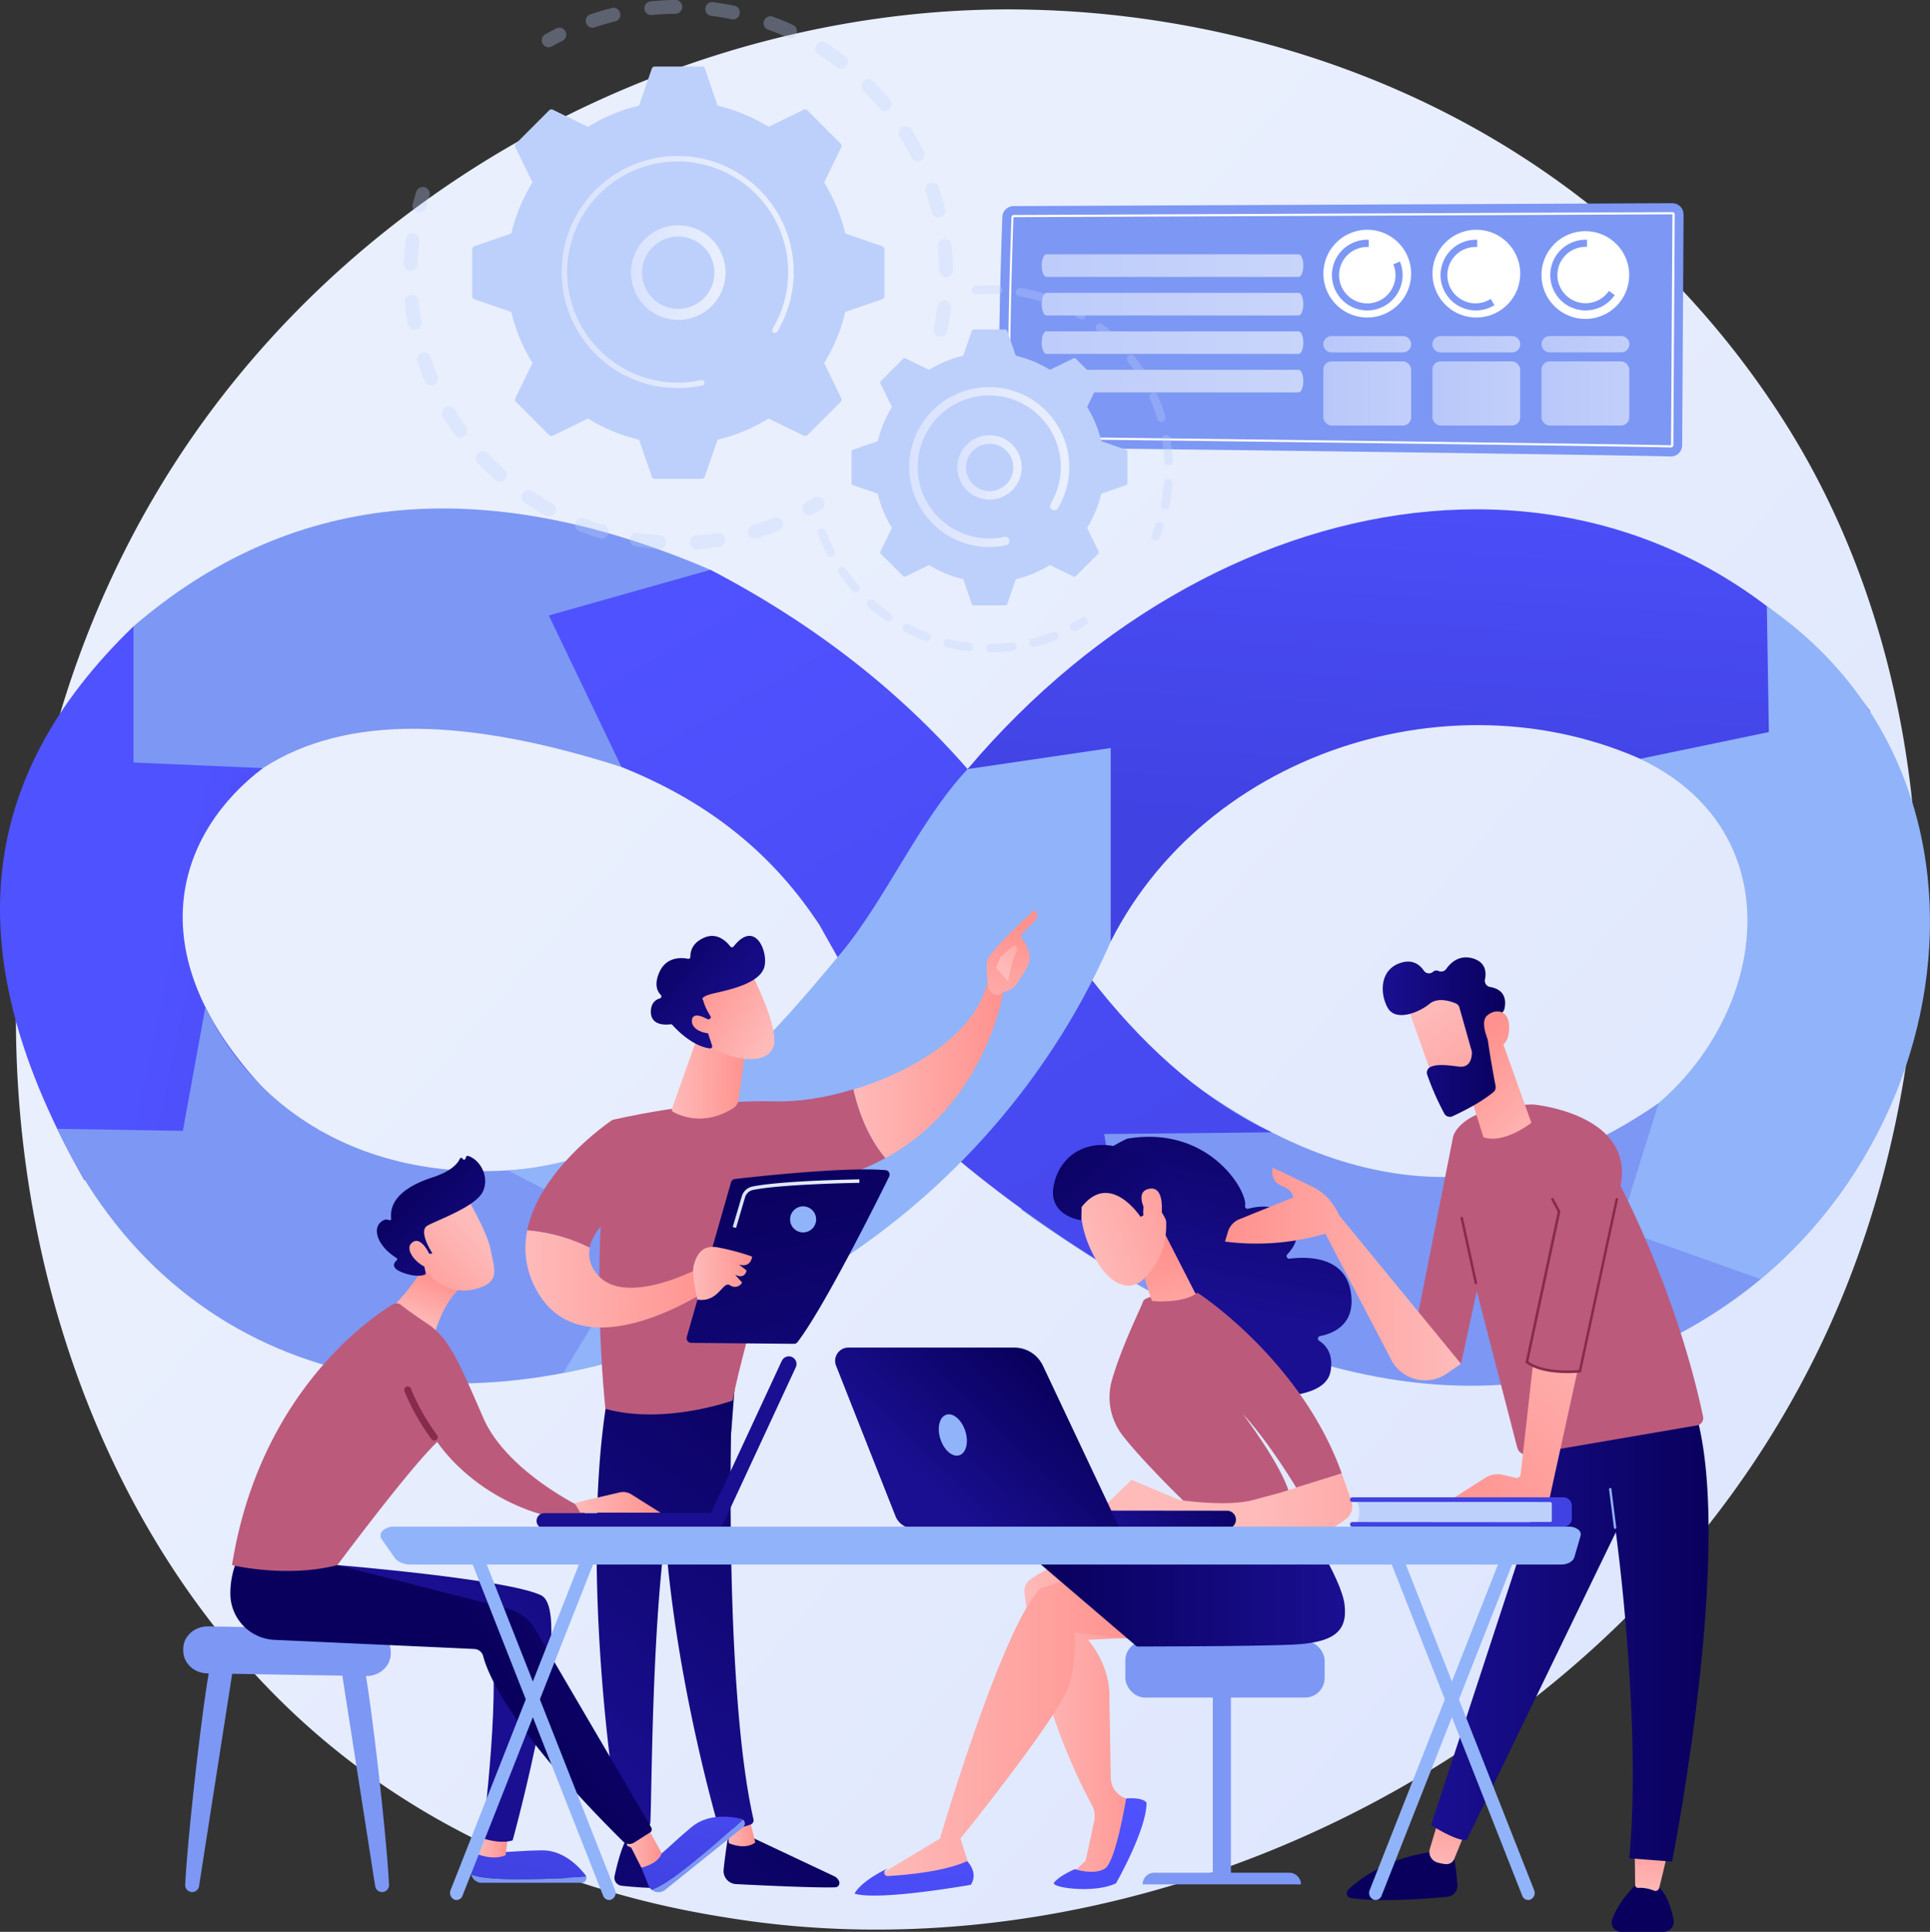 <svg xmlns="http://www.w3.org/2000/svg" xmlns:xlink="http://www.w3.org/1999/xlink" viewBox="0 0 828.58 829.17"><rect x="0" y="0" width="828.58" height="829.17" fill="#333333" stroke="none"/><defs><style>.cls-1{fill:url(#linear-gradient);}.cls-2{fill:url(#linear-gradient-2);}.cls-3{fill:#7d97f4;}.cls-4{fill:url(#linear-gradient-3);}.cls-5{fill:#91b3fa;}.cls-6{fill:url(#linear-gradient-4);}.cls-7{fill:#fff;}.cls-10,.cls-11,.cls-8,.cls-9{opacity:0.7;}.cls-8{fill:url(#linear-gradient-5);}.cls-9{fill:url(#linear-gradient-6);}.cls-10{fill:url(#linear-gradient-7);}.cls-11{fill:url(#linear-gradient-8);}.cls-12{opacity:0.64;}.cls-13{fill:url(#linear-gradient-9);}.cls-14{fill:url(#linear-gradient-10);}.cls-15{fill:url(#linear-gradient-11);}.cls-16{fill:url(#linear-gradient-12);}.cls-17{fill:url(#linear-gradient-13);}.cls-18{fill:url(#linear-gradient-14);}.cls-19{fill:url(#linear-gradient-15);}.cls-20{fill:url(#linear-gradient-16);}.cls-21{fill:url(#linear-gradient-17);}.cls-22{fill:url(#linear-gradient-18);}.cls-23{fill:url(#linear-gradient-19);}.cls-24{fill:url(#linear-gradient-20);}.cls-25{fill:#bc5a7c;}.cls-26{fill:url(#linear-gradient-21);}.cls-27{fill:url(#linear-gradient-22);}.cls-28{fill:url(#linear-gradient-23);}.cls-29{fill:url(#linear-gradient-24);}.cls-30{fill:url(#linear-gradient-25);}.cls-31{fill:url(#linear-gradient-26);}.cls-32{fill:url(#linear-gradient-27);}.cls-33{fill:url(#linear-gradient-28);}.cls-34{fill:url(#linear-gradient-29);}.cls-35{fill:url(#linear-gradient-30);}.cls-36{fill:url(#linear-gradient-31);}.cls-37{fill:url(#linear-gradient-32);}.cls-38{fill:url(#linear-gradient-33);}.cls-39{fill:url(#linear-gradient-34);}.cls-40{fill:url(#linear-gradient-35);}.cls-41{fill:url(#linear-gradient-36);}.cls-42{fill:url(#linear-gradient-37);}.cls-43{fill:url(#linear-gradient-38);}.cls-44{fill:#872b4d;}.cls-45{fill:url(#linear-gradient-39);}.cls-46{fill:url(#linear-gradient-40);}.cls-47{fill:url(#linear-gradient-41);}.cls-48{fill:url(#linear-gradient-42);}.cls-49{fill:url(#linear-gradient-43);}.cls-50{fill:url(#linear-gradient-44);}.cls-51{fill:url(#linear-gradient-45);}.cls-52{fill:url(#linear-gradient-46);}.cls-53{fill:url(#linear-gradient-47);}.cls-54{fill:url(#linear-gradient-48);}.cls-55{fill:url(#linear-gradient-49);}.cls-56{fill:url(#linear-gradient-50);}.cls-57{fill:url(#linear-gradient-51);}.cls-58{fill:url(#linear-gradient-52);}.cls-59{fill:url(#linear-gradient-53);}.cls-60{fill:url(#linear-gradient-54);}.cls-61{fill:url(#linear-gradient-55);}.cls-62{fill:url(#linear-gradient-56);}.cls-63{fill:url(#linear-gradient-57);}.cls-64{fill:url(#linear-gradient-58);}.cls-65{fill:url(#linear-gradient-59);}.cls-66{fill:url(#linear-gradient-60);}.cls-67{fill:url(#linear-gradient-61);}.cls-68{fill:url(#linear-gradient-62);}.cls-69{fill:url(#linear-gradient-63);}.cls-70{fill:url(#linear-gradient-64);}.cls-71{fill:url(#linear-gradient-65);}.cls-72{fill:url(#linear-gradient-66);}.cls-73{fill:url(#linear-gradient-67);}.cls-74{fill:url(#linear-gradient-68);}.cls-75{fill:#bdd0fb;}.cls-76{fill:url(#linear-gradient-69);}.cls-77{opacity:0.3;}.cls-78{fill:url(#linear-gradient-70);}.cls-79{fill:url(#linear-gradient-71);}.cls-80{fill:url(#linear-gradient-72);}.cls-81{fill:url(#linear-gradient-73);}</style><linearGradient id="linear-gradient" x1="893.28" y1="839.38" x2="280.34" y2="303.05" gradientUnits="userSpaceOnUse"><stop offset="0" stop-color="#dae3fe"/><stop offset="1" stop-color="#e9effd"/></linearGradient><linearGradient id="linear-gradient-2" x1="72.03" y1="393.06" x2="224.6" y2="425.37" gradientUnits="userSpaceOnUse"><stop offset="0" stop-color="#4f52ff"/><stop offset="1" stop-color="#4042e2"/></linearGradient><linearGradient id="linear-gradient-3" x1="617.68" y1="167.34" x2="606.96" y2="357.62" xlink:href="#linear-gradient-2"/><linearGradient id="linear-gradient-4" x1="313.43" y1="244.49" x2="584.47" y2="720.14" xlink:href="#linear-gradient-2"/><linearGradient id="linear-gradient-5" x1="447.23" y1="114.02" x2="559.53" y2="114.02" xlink:href="#linear-gradient"/><linearGradient id="linear-gradient-6" x1="447.23" y1="130.54" x2="559.53" y2="130.54" xlink:href="#linear-gradient"/><linearGradient id="linear-gradient-7" x1="447.23" y1="147.06" x2="559.53" y2="147.06" xlink:href="#linear-gradient"/><linearGradient id="linear-gradient-8" x1="447.23" y1="163.58" x2="559.53" y2="163.58" xlink:href="#linear-gradient"/><linearGradient id="linear-gradient-9" x1="568.13" y1="147.75" x2="605.81" y2="147.75" xlink:href="#linear-gradient"/><linearGradient id="linear-gradient-10" x1="614.96" y1="147.75" x2="652.64" y2="147.75" xlink:href="#linear-gradient"/><linearGradient id="linear-gradient-11" x1="661.78" y1="147.75" x2="699.46" y2="147.75" xlink:href="#linear-gradient"/><linearGradient id="linear-gradient-12" x1="568.13" y1="168.88" x2="605.81" y2="168.88" xlink:href="#linear-gradient"/><linearGradient id="linear-gradient-13" x1="614.96" y1="168.88" x2="652.64" y2="168.88" xlink:href="#linear-gradient"/><linearGradient id="linear-gradient-14" x1="661.78" y1="168.88" x2="699.46" y2="168.88" xlink:href="#linear-gradient"/><linearGradient id="linear-gradient-15" x1="5351.41" y1="784.39" x2="5210.24" y2="937.95" gradientTransform="translate(-4986.26 -60.18) rotate(0.54)" gradientUnits="userSpaceOnUse"><stop offset="0" stop-color="#09005d"/><stop offset="1" stop-color="#1a0f91"/></linearGradient><linearGradient id="linear-gradient-16" x1="5305.59" y1="795.79" x2="5318.13" y2="795.79" gradientTransform="translate(-4986.26 -60.18) rotate(0.54)" gradientUnits="userSpaceOnUse"><stop offset="0" stop-color="#febbba"/><stop offset="1" stop-color="#ff928e"/></linearGradient><linearGradient id="linear-gradient-17" x1="5362.53" y1="610.73" x2="5242.4" y2="773.55" xlink:href="#linear-gradient-15"/><linearGradient id="linear-gradient-18" x1="5319.74" y1="755.27" x2="5178.56" y2="908.83" xlink:href="#linear-gradient-15"/><linearGradient id="linear-gradient-19" x1="5260.39" y1="795.15" x2="5271.22" y2="795.15" xlink:href="#linear-gradient-16"/><linearGradient id="linear-gradient-20" x1="5341.12" y1="594.93" x2="5220.99" y2="757.75" xlink:href="#linear-gradient-15"/><linearGradient id="linear-gradient-21" x1="5357.2" y1="468.64" x2="5421.27" y2="468.64" xlink:href="#linear-gradient-16"/><linearGradient id="linear-gradient-22" x1="427.92" y1="446.77" x2="435.25" y2="398.11" gradientTransform="matrix(1, 0, 0, 1, 0, 0)" xlink:href="#linear-gradient-16"/><linearGradient id="linear-gradient-23" x1="5420.96" y1="425.33" x2="5438.9" y2="397.75" xlink:href="#linear-gradient-16"/><linearGradient id="linear-gradient-24" x1="5217.01" y1="559.38" x2="5298.09" y2="559.38" xlink:href="#linear-gradient-16"/><linearGradient id="linear-gradient-25" x1="5279.27" y1="472.71" x2="5311.32" y2="472.71" xlink:href="#linear-gradient-16"/><linearGradient id="linear-gradient-26" x1="-1642.86" y1="967.83" x2="-1654.84" y2="928.32" gradientTransform="matrix(0.75, -0.66, 0.66, 0.75, 926.71, -1367.74)" xlink:href="#linear-gradient-16"/><linearGradient id="linear-gradient-27" x1="-1653.67" y1="898.99" x2="-1643.65" y2="956.14" gradientTransform="matrix(0.75, -0.66, 0.66, 0.75, 926.71, -1367.74)" xlink:href="#linear-gradient-15"/><linearGradient id="linear-gradient-28" x1="-1655.1" y1="967.64" x2="-1665.88" y2="932.1" gradientTransform="matrix(0.75, -0.66, 0.66, 0.75, 926.71, -1367.74)" xlink:href="#linear-gradient-16"/><linearGradient id="linear-gradient-29" x1="5033.92" y1="497.25" x2="5078.65" y2="683.66" gradientTransform="translate(-4705.66)" xlink:href="#linear-gradient-15"/><linearGradient id="linear-gradient-30" x1="5003.26" y1="546.57" x2="5028.61" y2="546.57" gradientTransform="translate(-4705.66)" xlink:href="#linear-gradient-16"/><linearGradient id="linear-gradient-31" x1="314.59" y1="516.63" x2="368.98" y2="516.63" xlink:href="#linear-gradient"/><linearGradient id="linear-gradient-32" x1="240.41" y1="711.35" x2="226.91" y2="804.63" xlink:href="#linear-gradient-2"/><linearGradient id="linear-gradient-33" x1="204.81" y1="791.47" x2="218.18" y2="791.47" gradientTransform="matrix(1, 0, 0, 1, 0, 0)" xlink:href="#linear-gradient-16"/><linearGradient id="linear-gradient-34" x1="307.29" y1="721.02" x2="293.79" y2="814.3" xlink:href="#linear-gradient-2"/><linearGradient id="linear-gradient-35" x1="357.17" y1="601.54" x2="207.18" y2="712.54" gradientTransform="matrix(1, 0, 0, 1, 0, 0)" xlink:href="#linear-gradient-15"/><linearGradient id="linear-gradient-36" x1="268.14" y1="792.6" x2="284.1" y2="792.6" gradientTransform="matrix(1, 0, 0, 1, 0, 0)" xlink:href="#linear-gradient-16"/><linearGradient id="linear-gradient-37" x1="208.46" y1="716.19" x2="398.46" y2="585.19" gradientTransform="matrix(1, 0, 0, 1, 0, 0)" xlink:href="#linear-gradient-15"/><linearGradient id="linear-gradient-38" x1="179.48" y1="567.67" x2="187.35" y2="547.83" gradientTransform="matrix(1, 0, 0, 1, 0, 0)" xlink:href="#linear-gradient-16"/><linearGradient id="linear-gradient-39" x1="246.71" y1="644.85" x2="283.58" y2="644.85" gradientTransform="matrix(1, 0, 0, 1, 0, 0)" xlink:href="#linear-gradient-16"/><linearGradient id="linear-gradient-40" x1="2132.99" y1="931.77" x2="2093.48" y2="962" gradientTransform="translate(-2032.83 -117.87) rotate(-7.5)" xlink:href="#linear-gradient-16"/><linearGradient id="linear-gradient-41" x1="2105.23" y1="907.9" x2="2141.01" y2="953.97" gradientTransform="translate(-2032.83 -117.87) rotate(-7.5)" xlink:href="#linear-gradient-15"/><linearGradient id="linear-gradient-42" x1="2128.09" y1="925.36" x2="2088.58" y2="955.59" gradientTransform="translate(-2032.83 -117.87) rotate(-7.5)" xlink:href="#linear-gradient-16"/><linearGradient id="linear-gradient-43" x1="1744" y1="-5467.16" x2="1645.39" y2="-5371.83" gradientTransform="matrix(-1.39, -0.07, -0.07, 1.39, -5608.11, -95.14)" xlink:href="#linear-gradient-15"/><linearGradient id="linear-gradient-44" x1="-1773.56" y1="-4400.52" x2="-1872.16" y2="-4305.19" gradientTransform="matrix(0.65, -1.23, -1.23, -0.65, 7063.85, -8031.48)" xlink:href="#linear-gradient-15"/><linearGradient id="linear-gradient-45" x1="439.77" y1="736.07" x2="495.02" y2="736.07" gradientTransform="matrix(1, 0, 0, 1, 0, 0)" xlink:href="#linear-gradient-16"/><linearGradient id="linear-gradient-46" x1="473.57" y1="772.07" x2="465.45" y2="896.65" xlink:href="#linear-gradient-2"/><linearGradient id="linear-gradient-47" x1="374.91" y1="739.84" x2="491.48" y2="739.84" gradientTransform="matrix(1, 0, 0, 1, 0, 0)" xlink:href="#linear-gradient-16"/><linearGradient id="linear-gradient-48" x1="446.84" y1="679.03" x2="577.44" y2="679.03" gradientTransform="matrix(1, 0, 0, 1, 0, 0)" xlink:href="#linear-gradient-15"/><linearGradient id="linear-gradient-49" x1="395.16" y1="766.95" x2="387.04" y2="891.54" xlink:href="#linear-gradient-2"/><linearGradient id="linear-gradient-50" x1="538.83" y1="460.9" x2="519.6" y2="561.93" gradientTransform="matrix(1, 0, 0, 1, 0, 0)" xlink:href="#linear-gradient-15"/><linearGradient id="linear-gradient-51" x1="507.01" y1="587.3" x2="499.14" y2="536.8" gradientTransform="matrix(1, 0, 0, 1, 0, 0)" xlink:href="#linear-gradient-16"/><linearGradient id="linear-gradient-52" x1="-1230.73" y1="3502.35" x2="-1179.23" y2="3537.33" gradientTransform="translate(-1582.84 -2562.99) rotate(-52.83)" xlink:href="#linear-gradient-16"/><linearGradient id="linear-gradient-53" x1="-1196.37" y1="3460.5" x2="-1215.61" y2="3561.53" gradientTransform="translate(-1582.84 -2562.99) rotate(-52.83)" xlink:href="#linear-gradient-15"/><linearGradient id="linear-gradient-54" x1="-1227.65" y1="3497.8" x2="-1176.14" y2="3532.79" gradientTransform="translate(-1582.84 -2562.99) rotate(-52.83)" xlink:href="#linear-gradient-16"/><linearGradient id="linear-gradient-55" x1="539.32" y1="644.63" x2="648.83" y2="644.63" gradientTransform="matrix(1, 0, 0, 1, 0, 0)" xlink:href="#linear-gradient-16"/><linearGradient id="linear-gradient-56" x1="483.73" y1="731.87" x2="414.79" y2="750.76" gradientTransform="translate(22.1 -73.74) rotate(-2.83)" xlink:href="#linear-gradient-15"/><linearGradient id="linear-gradient-57" x1="448.1" y1="588.82" x2="399.19" y2="640.52" gradientTransform="matrix(1, 0, 0, 1, 0, 0)" xlink:href="#linear-gradient-15"/><linearGradient id="linear-gradient-58" x1="-8014.96" y1="888.5" x2="-8014.24" y2="965.06" gradientTransform="matrix(-1, 0, 0, 1, -7413.76, 0)" xlink:href="#linear-gradient-15"/><linearGradient id="linear-gradient-59" x1="-8033.42" y1="803.01" x2="-8037.39" y2="771.95" gradientTransform="matrix(-1, 0, 0, 1, -7413.76, 0)" xlink:href="#linear-gradient-16"/><linearGradient id="linear-gradient-60" x1="-8118.4" y1="889.48" x2="-8117.68" y2="966.04" gradientTransform="matrix(-1, 0, 0, 1, -7413.76, 0)" xlink:href="#linear-gradient-15"/><linearGradient id="linear-gradient-61" x1="-8120.24" y1="813.65" x2="-8124.11" y2="783.39" gradientTransform="matrix(-1, 0, 0, 1, -7413.76, 0)" xlink:href="#linear-gradient-16"/><linearGradient id="linear-gradient-62" x1="-8147.29" y1="698.65" x2="-8028.14" y2="698.65" gradientTransform="matrix(-1, 0, 0, 1, -7413.76, 0)" xlink:href="#linear-gradient-15"/><linearGradient id="linear-gradient-63" x1="713.13" y1="559.89" x2="624.64" y2="654.38" gradientTransform="matrix(1, 0, 0, 1, 0, 0)" xlink:href="#linear-gradient-16"/><linearGradient id="linear-gradient-64" x1="-8040.99" y1="546.87" x2="-7939.67" y2="546.87" gradientTransform="matrix(-1, 0, 0, 1, -7413.76, 0)" xlink:href="#linear-gradient-16"/><linearGradient id="linear-gradient-65" x1="-8077.46" y1="490.04" x2="-8042.2" y2="453.87" gradientTransform="matrix(-1, 0, 0, 1, -7413.76, 0)" xlink:href="#linear-gradient-16"/><linearGradient id="linear-gradient-66" x1="-8026.33" y1="431.07" x2="-8070.29" y2="489.23" gradientTransform="matrix(-1, 0, 0, 1, -7413.76, 0)" xlink:href="#linear-gradient-16"/><linearGradient id="linear-gradient-67" x1="-8059.9" y1="445.1" x2="-8007.39" y2="445.1" gradientTransform="matrix(-1, 0, 0, 1, -7413.76, 0)" xlink:href="#linear-gradient-15"/><linearGradient id="linear-gradient-68" x1="-8090.71" y1="477.13" x2="-8055.45" y2="440.95" gradientTransform="matrix(-1, 0, 0, 1, -7413.76, 0)" xlink:href="#linear-gradient-16"/><linearGradient id="linear-gradient-69" x1="-6039.5" y1="-4218.33" x2="-6113.02" y2="-4039.5" gradientTransform="matrix(-1, 0, 0, 1, -7413.76, 0)" xlink:href="#linear-gradient-2"/><linearGradient id="linear-gradient-70" x1="270.95" y1="117.04" x2="311.47" y2="117.04" xlink:href="#linear-gradient"/><linearGradient id="linear-gradient-71" x1="241.12" y1="116.72" x2="340.74" y2="116.72" xlink:href="#linear-gradient"/><linearGradient id="linear-gradient-72" x1="411.01" y1="200.64" x2="438.62" y2="200.64" xlink:href="#linear-gradient"/><linearGradient id="linear-gradient-73" x1="390.27" y1="200.42" x2="458.99" y2="200.42" xlink:href="#linear-gradient"/></defs><g id="Layer_2" data-name="Layer 2"><g id="Metaphor_illustration" data-name="Metaphor illustration"><path class="cls-1" d="M789.11,560.84c-79.22,186.52-290.23,291-473.22,262.83C286.11,819.08,204.47,805.42,132.2,741-6.94,616.88-36.69,371.19,75.55,198,157.23,72,303.67.59,442.81,4.16c30,.77,144.83,5.51,245.77,88.75a378.43,378.43,0,0,1,77,87.36C834.79,288.5,840.74,439.28,789.11,560.84Z"/><path class="cls-2" d="M57.3,268.84l55.59,60.85c-34.78,26.24-56.6,77.72,1.63,138.94L36.24,506.57C-18.63,410.5-10.87,334.59,57.3,268.84Z"/><path class="cls-3" d="M24.56,484.5l53.93.87,9.69-53.11c29.62,60.84,99.62,86.26,179.71,60.31l40.45,75.18C192.74,620.45,75.72,593.41,24.56,484.5Z"/><path class="cls-4" d="M476.84,404.13c43.71-86.41,159.1-118.29,242.07-71L803,305.33c-98.23-131-276.72-106.18-387.6,24.77Z"/><path class="cls-5" d="M670.85,495.6,706.54,579c130.2-54.24,169.6-237.87,52-318.78l.86,54L704.12,325.7C785.6,364.35,749.29,473.9,670.85,495.6Z"/><path class="cls-3" d="M438.45,519.18C561.8,607.9,669.73,619.46,755.79,549l-60.57-21.53,16.86-54c-75.53,52.42-145.72,35.37-213.1-18.31Z"/><path class="cls-3" d="M57.3,268.84v58.44l55.59,2.41c36.05-23.38,88.24-21.5,153.94-.47L305,244.57C205.18,201.82,123.32,212,57.3,268.84Z"/><path class="cls-6" d="M266.83,329.22l-31.22-65.05,69.4-19.6c45.09,23.52,81.4,52.32,110.4,85.53,31.92,70.29,75.73,130.29,130.51,155.9l-71.9.75,11.07,62.72c-28.17-16.87-55.36-35.8-79.28-56.45l-54-96C333,368.43,306.73,345.15,266.83,329.22Z"/><path class="cls-5" d="M415.41,330.1c-21.12,22.58-35,55.87-54.8,79.53-31.65,37.73-71.13,86.48-142.36,92.82l58.16,30.09-34.63,56.77C358,566.23,439.24,490.45,476.84,404.13V321.06Z"/><path class="cls-3" d="M435.13,88.46l282.76-1.24a4.84,4.84,0,0,1,4.89,4.88l-.6,99a4.85,4.85,0,0,1-5,4.82c-24.93-.75-280.49-4-285.37-3.82s-2.21-78-1.49-98.93A4.84,4.84,0,0,1,435.13,88.46Z"/><path class="cls-7" d="M717.34,192.06h0c-15.94-.48-168.65-2.38-242-3.3l-40.75-.51h-.38l-.07-.37c-1.73-9.79-1.7-42.5.09-94.6a1,1,0,0,1,1-1l282.76-1.24a1,1,0,0,1,1,1l-.6,99A1,1,0,0,1,717.34,192.06Zm-282.43-4.72,40.37.51c73.39.91,226.11,2.82,242.05,3.29h0a.09.09,0,0,0,.07-.09l.6-99-.1-.56V92L435.17,93.21a.09.09,0,0,0-.09.09C433.31,144.69,433.25,177.17,434.91,187.34Z"/><path class="cls-8" d="M447.23,114h0c0,2.68.89,4.85,2,4.85H557.54c1.1,0,2-2.17,2-4.85h0c0-2.68-.89-4.85-2-4.85H449.22C448.12,109.17,447.23,111.34,447.23,114Z"/><path class="cls-9" d="M447.23,130.54h0c0,2.68.89,4.85,2,4.85H557.54c1.1,0,2-2.17,2-4.85h0c0-2.68-.89-4.84-2-4.84H449.22C448.12,125.7,447.23,127.86,447.23,130.54Z"/><path class="cls-10" d="M447.23,147.06h0c0,2.68.89,4.85,2,4.85H557.54c1.1,0,2-2.17,2-4.85h0c0-2.67-.89-4.84-2-4.84H449.22C448.12,142.22,447.23,144.39,447.23,147.06Z"/><path class="cls-11" d="M447.23,163.58h0c0,2.68.89,4.85,2,4.85H557.54c1.1,0,2-2.17,2-4.85h0c0-2.67-.89-4.84-2-4.84H449.22C448.12,158.74,447.23,160.91,447.23,163.58Z"/><circle class="cls-7" cx="586.97" cy="117.43" r="18.84" transform="translate(377.03 678.02) rotate(-80.78)"/><circle class="cls-7" cx="633.8" cy="117.43" r="18.84" transform="translate(416.36 724.24) rotate(-80.78)"/><circle class="cls-7" cx="680.62" cy="118.05" r="18.84" transform="translate(115.87 515.85) rotate(-45)"/><path class="cls-3" d="M598.17,113.45A12.11,12.11,0,1,1,587,106h.61V102.9l-.61,0a15.17,15.17,0,1,0,14,9.35Z"/><path class="cls-3" d="M640,128.29A12.1,12.1,0,1,1,633.59,106h.61V102.9l-.61,0a15.17,15.17,0,1,0,8,28.08Z"/><path class="cls-3" d="M690.72,124.86a12.1,12.1,0,1,1-10-18.91h.61V102.9l-.61,0a15.17,15.17,0,1,0,12.5,23.77Z"/><g class="cls-12"><path class="cls-13" d="M602.32,144.26h-30.7a3.49,3.49,0,0,0,0,7h30.7a3.49,3.49,0,0,0,0-7Z"/><path class="cls-14" d="M649.15,144.26h-30.7a3.49,3.49,0,0,0,0,7h30.7a3.49,3.49,0,0,0,0-7Z"/><path class="cls-15" d="M665.27,151.24H696a3.49,3.49,0,0,0,0-7h-30.7a3.49,3.49,0,0,0,0,7Z"/><rect class="cls-16" x="568.13" y="155.11" width="37.68" height="27.53" rx="3.49"/><rect class="cls-17" x="614.96" y="155.11" width="37.68" height="27.53" rx="3.49"/><rect class="cls-18" x="661.78" y="155.11" width="37.68" height="27.53" rx="3.49"/></g><path class="cls-19" d="M313,786.07s-1.54,8.26-2.34,16.45a5.64,5.64,0,0,0,5.34,6.16c10.91.56,34.24,1.67,42.62,1.38a1.85,1.85,0,0,0,1.64-2.51h0a4.13,4.13,0,0,0-2.08-2.23l-38.38-18.09Z"/><path class="cls-20" d="M311.82,781.19l1.08,9.91s6.72,3.21,11.37-.28l-2.7-11.06Z"/><path class="cls-21" d="M314.48,595.07c-.54,2.58-4,129,9,185.78a1.93,1.93,0,0,1-1.15,2.23,33.84,33.84,0,0,1-11,2.13,3.33,3.33,0,0,1-3.27-2.41c-3.73-13.18-21.62-79.22-23.43-142.16-2-70.33,0-2.4,0-2.4l2-43.44Z"/><path class="cls-22" d="M268.58,790s-2.37,4.16-4.73,15.24a3.45,3.45,0,0,0,3,4.15c3.6.39,9.15.9,13.59.91a3.42,3.42,0,0,0,3.43-3.8c-.45-4.05-1.92-10.72-6.6-16Z"/><path class="cls-23" d="M266.66,777.21l2.6,15s2.69,2,8.08.63l-1.16-16.12Z"/><path class="cls-24" d="M261,598.44c-11.69,66.6.82,164.9,5.17,184.15a3,3,0,0,0,2.4,2.3,20.09,20.09,0,0,0,8.65-.26,2.75,2.75,0,0,0,2-2.51c.76-15.53.57-110.9,11.23-148.49a8.55,8.55,0,0,1,3.35-4.69l20.12-14,1.75-23Z"/><path class="cls-25" d="M332.58,472.71c-33.12-.86-69.75,8-69.75,8-10.43,57.52-2.91,124-2.91,124,25.58,7,54.61-3.59,54.61-3.59,4.49-24,25-91.63,25-91.63,16.21-1.85,29.58-6.39,40.62-12.46-8.28-9.79-12.11-22.18-13.75-29.5C354.67,471.15,342.8,473,332.58,472.71Z"/><path class="cls-26" d="M430.89,424.86a6.33,6.33,0,0,0-7.35-2.14c-5.07,20.54-30.79,37-57.12,44.9,1.64,7.32,5.47,19.71,13.75,29.5C424,473,430.89,424.86,430.89,424.86Z"/><path class="cls-27" d="M430.09,425.85c.33,1.09-3.62,2.7-5.9-1.75-.06-2.13-1.27-11.23,0-12.94,6.84-9.15,20-20.56,20-20.56a3.12,3.12,0,0,1,.35,4.33l-6.42,6.56c1.31,2.41,2.91,4.45,3.64,7.36a8.91,8.91,0,0,1-.95,6.54,77.16,77.16,0,0,1-4.14,6.63A8.77,8.77,0,0,1,430.09,425.85Z"/><path class="cls-28" d="M435.36,405.75l-5.83,4.85-1.86,4.87,5.1,5.77s1.83-9.67,3.14-11.76S436.56,406.38,435.36,405.75Z"/><path class="cls-25" d="M275.23,512.94l-12.4-32.19s-31.14,20.72-36.49,47.33a73.22,73.22,0,0,1,26.83,7.47C255.58,523,275.23,512.94,275.23,512.94Z"/><path class="cls-29" d="M302,543.38s-34.93,19.3-46.49,2.43a13.19,13.19,0,0,1-2.32-10.26,73.22,73.22,0,0,0-26.83-7.47,36.8,36.8,0,0,0,3.76,25.26c20.18,37.75,76.39-1.35,76.39-1.35Z"/><path class="cls-30" d="M299.29,445.5l-10.83,30.38a1.09,1.09,0,0,0,.49,1.33c2.85,1.62,13.16,6.31,25.71-1.48a5.22,5.22,0,0,0,2.42-3.67l3.66-26.35Z"/><path class="cls-31" d="M322.49,417.5s11.37,21.89,9.8,30.68-15.91,8-28.36.75l-8.53-23.61Z"/><path class="cls-32" d="M304.59,437.38a.9.9,0,0,0,.4-1.31,23.43,23.43,0,0,1-3.15-6.87s-2.07-1.35,5.32-3,18.42-4.33,20.8-10.59c2.31-6.1-3.47-21.55-13-9.37a.91.91,0,0,1-1.43,0c-1.53-2-5.56-6.25-11.24-3.77-5.31,2.32-5.94,6.19-5.89,8.15a.88.88,0,0,1-1.07.9c-2.67-.53-9.08-1-12.14,5.53-2.52,5.4-1,8.48.5,10a.89.89,0,0,1-.4,1.48c-1.76.52-4,2-3.86,6.11.26,5.7,6.63,5.26,8.45,5a.86.86,0,0,1,.79.29c1.54,1.73,8.48,9.1,16.05,10.05a.9.9,0,0,0,1-1.18l-3.19-9.57a.9.9,0,0,1,.5-1.11Z"/><path class="cls-33" d="M305.9,438.75s-8.19-5.73-8.84-1,7.36,7,11.35,5.23Z"/><path class="cls-34" d="M294.84,573.88l19-66.44a1.94,1.94,0,0,1,1.64-1.39c3.45-.4,13.44-1.53,25-2.51,13.89-1.17,30-2.12,39.66-1.31a1.94,1.94,0,0,1,1.59,2.79c-5.48,11.09-28,56.21-39.32,71a1.93,1.93,0,0,1-1.57.77l-44.14-.41A2,2,0,0,1,294.84,573.88Z"/><path class="cls-35" d="M299.44,557.83s-2.65-10.9-1.59-14.76,3.15-8.84,10-7.73a100.79,100.79,0,0,1,15.05,4s-.41,5-5.66,3.41l3.25,2.52s-.46,4-4.89,1.88l3,3.34a3.52,3.52,0,0,1-5.16,1.18C310.25,549.56,308.68,559.14,299.44,557.83Z"/><path class="cls-5" d="M339.2,523.38a5.59,5.59,0,1,0,5.59-5.59A5.58,5.58,0,0,0,339.2,523.38Z"/><path class="cls-36" d="M316,527.06l-1.43-.42,3.88-13.14a6,6,0,0,1,4.5-4.2c12.28-2.56,44.62-3.08,46-3.1l0,1.48c-.33,0-33.56.54-45.7,3.08a4.48,4.48,0,0,0-3.39,3.16Z"/><path class="cls-3" d="M90.86,713c-2,3-10.09,70.94-11.35,96a3,3,0,0,0,3,3.11h0a3,3,0,0,0,2.94-2.52l14.74-94.47Z"/><path class="cls-3" d="M155.66,713c2,3,10.09,70.94,11.35,96a3,3,0,0,1-3,3.11h0a3,3,0,0,1-2.94-2.52l-14.74-94.47Z"/><path class="cls-3" d="M78.66,707.69v.74c0,5.33,4.54,9.71,10.29,9.8l68.15,1.16c5.66.1,10.39-4,10.66-9.24l0-.68c.28-5.47-4.36-10.09-10.27-10.19l-68.18-1.22C83.52,698,78.71,702.28,78.66,707.69Z"/><path class="cls-3" d="M222.21,806.57c-12.11,0-17.47-1-19.87-2a4.6,4.6,0,0,0,4.48,3.56h42.85a2.08,2.08,0,0,0,2-2.63C246.8,805.9,236.42,806.57,222.21,806.57Z"/><path class="cls-37" d="M251.68,805.51a2,2,0,0,0-.35-.73c-3.26-4.17-9.82-10.71-18.74-10.59-13.07.19-17.62,1.6-27.78.08l-2.39,7.94a4.56,4.56,0,0,0-.08,2.37c2.4.95,7.76,2,19.87,2C236.42,806.57,246.8,805.9,251.68,805.51Z"/><path class="cls-38" d="M207.75,785.72l-2.94,10s6.52,3,12.25.58l1.12-8.66Z"/><path class="cls-3" d="M296.57,800.27c-9.44,7.59-14.27,10.14-16.72,10.9a4.57,4.57,0,0,0,5.7,0L319,784.29a2.08,2.08,0,0,0-.07-3.3C315.32,784.35,307.65,791.37,296.57,800.27Z"/><path class="cls-39" d="M318.89,781a2.25,2.25,0,0,0-.73-.35c-5.14-1.19-14.34-2.16-21.21,3.53-10.07,8.33-12.74,12.28-21.61,17.46l3.09,7.66a4.42,4.42,0,0,0,1.42,1.88c2.45-.76,7.28-3.31,16.72-10.9C307.65,791.37,315.32,784.35,318.89,781Z"/><path class="cls-40" d="M144.85,671.77s72.52,5.92,87.4,12.92-12.14,105.17-12.14,105.17-4.05,1.95-13.07-.85c0,0,9.25-72.44,2.37-88.15L130.88,688Z"/><path class="cls-41" d="M268.14,787.84c.67.61,7.2,13.79,7.2,13.79s7.28-1.57,8.76-6.18l-6.55-11.89Z"/><path class="cls-42" d="M101.16,671.16a36.76,36.76,0,0,0-2.26,13.25,19.87,19.87,0,0,0,19,19.45l85.74,3.91a4.11,4.11,0,0,1,3.8,3.09c2,7.79,11.86,31.72,60,79.48a3.88,3.88,0,0,0,4.8.52l6.85-4.33a1.58,1.58,0,0,0,.52-2.13l-49.92-85.25a19.33,19.33,0,0,0-11.74-8.7l-73.07-18.68Z"/><path class="cls-43" d="M185.66,538s-9.19,16.24-18.55,24.11l19.35,10.79s4.37-17.19,14.33-22.22Z"/><path class="cls-25" d="M99.61,671.77s23.14,5.64,45.24,0c0,0,30.91-41.56,42.87-52.87,0,0,19.08,30.1,61.54,34.37l2.37-5.29s-33.81-15.59-44.21-39.53-14.59-34.16-24.06-40.4c-5.9-3.89-9.43-6.55-11.25-8a3,3,0,0,0-3.47-.22C158.59,566,111.32,598.33,99.61,671.77Z"/><path class="cls-44" d="M186.46,618.31a1.47,1.47,0,0,1-1.17-.58,92.25,92.25,0,0,1-11.65-20.65,1.48,1.48,0,1,1,2.77-1.06,91.13,91.13,0,0,0,11.23,19.91,1.48,1.48,0,0,1-.27,2.08A1.53,1.53,0,0,1,186.46,618.31Z"/><path class="cls-45" d="M246.71,645.21l4.78-1.27L266,640.58a6.69,6.69,0,0,1,5.1.86l12.48,7.85-34.46-.06Z"/><path class="cls-46" d="M200.24,513.65s8.93,14.84,10.47,23,4,13.32-5.29,16.25-18-.78-23.46-8.43c0,0-8.5-11.79-7.65-17.18S200.24,513.65,200.24,513.65Z"/><path class="cls-47" d="M184.45,538.16l1.21-.16s-6.32-9.55-2.19-11.92,21-8.18,23.92-14.82c2.82-6.4-1.4-13.63-6.49-15.14a.66.66,0,0,0-.78.41l-.3.81a.65.65,0,0,1-1.21,0h0a.65.65,0,0,0-1.19,0c-.9,2-3.6,5.38-11.71,8-11.5,3.73-18.66,9.53-17.78,17.7a.65.65,0,0,1-.93.66c-.94-.41-2.37-.48-4,1.33-2.88,3.15-.63,10,7.23,14.91a.65.65,0,0,1,.11,1c-1.18,1-2.83,3.25,2.49,5.25s8.41,1.36,9.5.92a.66.66,0,0,0,.41-.74l-1.4-7.16a.65.65,0,0,1,.56-.77Z"/><path class="cls-48" d="M185,539.63s-3.94-9.71-8.08-6.3,3.82,11,7.5,10.86Z"/><path class="cls-49" d="M233.39,656.05h.17l73.62-.07a3.29,3.29,0,1,0,0-6.58l-73.62.08a3.29,3.29,0,0,0-.16,6.57Z"/><path class="cls-50" d="M335.68,584l-.07.15-31,66.78a3.29,3.29,0,1,0,6,2.77l31-66.78a3.29,3.29,0,0,0-5.9-2.92Z"/><rect class="cls-3" x="520.68" y="723.16" width="7.77" height="84.02"/><path class="cls-3" d="M558.59,808.8H490.54a5,5,0,0,1,5-5h57.94a5.06,5.06,0,0,1,5.06,5Z"/><rect class="cls-3" x="483.13" y="704.34" width="85.56" height="24.27" rx="8.36"/><path class="cls-51" d="M467.2,667.14s-11.54,1.79-24.52,10.47a6.48,6.48,0,0,0-2.86,6.18c1.56,12.31,7.95,52.16,29,91.08a9.8,9.8,0,0,1,.94,6.72l-3.66,17L459.33,805h17.49l11.64-31.51-5-1.58a9.43,9.43,0,0,1-6.58-8.82l-.58-33.8c.5-15.06-9.23-25.45-9.23-25.45L495,702.48Z"/><path class="cls-52" d="M452.5,808.07c-1.59,2.09,17.14,4.84,26.61.28,0,0,13.12-22.83,13.12-34.58,0,0-1-2.4-8.75-1.86,0,0-4.4,27-9.05,30.06s-13,.31-13,.31S454.85,805,452.5,808.07Z"/><path class="cls-53" d="M491.48,704.34c-.15-.26-30.07-3.6-30.07-3.6a69.13,69.13,0,0,1-2.08,21.62c-3.06,12.52-47,66.78-47,66.78L417,803.75a74.08,74.08,0,0,1-42,2.52l28.54-17.13s26.72-91,43.09-107.29l30-10.37Z"/><path class="cls-54" d="M558.59,651.36S575.83,677,577.24,688.7s-4.72,16.45-22.81,17.23-66.38.77-66.38.77l-41.21-35.22s30-10.72,37.84-13.75S558.59,651.36,558.59,651.36Z"/><path class="cls-55" d="M415.2,798.83s5,4.8,1.61,10.15c0,0-39.28,7-49.95,3.8,0,0,2.22-5.06,14.23-10.81l-.89.68a1.43,1.43,0,0,0,.95,2.57C389.06,804.77,405.44,803.32,415.2,798.83Z"/><path class="cls-56" d="M483.91,488.75c35.24-6,51.83,22.75,50.62,28.78a1.1,1.1,0,0,0,1.38,1.27c4.05-1.09,13-2.46,18.53,4.48,4.89,6.13,1.23,11.91-1.75,15.09a1.11,1.11,0,0,0,.93,1.88c7.44-.94,23.6-1.16,26.25,14,2.46,14.12-7.37,18.1-13.19,19.22a1.1,1.1,0,0,0-.37,2c2.91,1.85,6.27,5.66,4.91,13.18-2.13,11.79-25.25,10.83-28,10.67a1,1,0,0,1-.48-.14l-37-21.12a1.13,1.13,0,0,1-.54-.77l-7.48-43.17a1.1,1.1,0,0,1,.3-1L473.9,499.09C465.14,497.8,483.5,488.82,483.91,488.75Z"/><path class="cls-25" d="M512,648S491.89,628.85,482,616.19A26.88,26.88,0,0,1,477.46,592c4.51-15.2,12.53-30.94,13.26-33.39,1.12-3.76,23.63-3.6,23.63-3.6s44.29,28.75,61.7,77.44l-19.55,6.09s-11.56-19.41-23-31.74c0,0,19.77,26.12,20.47,36.81Z"/><path class="cls-57" d="M488,537.63c.23.78,6.11,20.26,6.57,20.66s12.88,1.07,18.73-2.92L498.79,527Z"/><path class="cls-58" d="M464.44,512.6s-2.84,11.16,5,26.17,16.75,15,21.61,10.18,10.86-13,9.43-27.46S468.54,498.41,464.44,512.6Z"/><path class="cls-59" d="M489.64,522.28s-13-19.93-25.26-4.24l-.22,5.7s-14.31-1.7-11.81-14.83,14.88-21.33,30.81-15.64,25.06,11.52,26.09,22.93-8.06,8.92-8.06,8.92-3-8-7.17-8.88-3.12,5.44-3.12,5.44Z"/><path class="cls-60" d="M493,522s-6.76-10.2.17-11.72,5.85,9.94,5.1,14.18Z"/><path class="cls-61" d="M471.07,649.38l14.75-14.21,20.4,8.62s20.31,3.14,31.93,0l11.63-3.15,26.27-8.18,4.12,11.66a7,7,0,0,1-2.56,8.07,46.27,46.27,0,0,1-6.64,4.13c-3.46,1.51-85.27-1.05-85.27-1.05Z"/><path class="cls-62" d="M526.88,656.09h-.19L441.13,656a3.83,3.83,0,1,1,0-7.66l85.56.09a3.83,3.83,0,0,1,.18,7.66Z"/><path class="cls-63" d="M364.21,578.4h71.26a13.59,13.59,0,0,1,12.28,7.79L480.69,656H392.14a8.26,8.26,0,0,1-7.68-5.22l-25.54-64.64A5.69,5.69,0,0,1,364.21,578.4Z"/><path class="cls-5" d="M414.41,614.22c1.55,4.79.41,9.45-2.55,10.4s-6.59-2.17-8.14-7-.4-9.46,2.55-10.41S412.87,609.42,414.41,614.22Z"/><path class="cls-64" d="M624.43,798.21a103.18,103.18,0,0,1,1.25,10.91,4.71,4.71,0,0,1-4.23,5c-8.76.85-28.69,2.41-41.42.58a2.14,2.14,0,0,1-1.18-3.68c5.25-4.89,17.93-14.4,38.79-16.48Z"/><path class="cls-65" d="M628.78,787l-4.43,10.86a3.61,3.61,0,0,1-3.71,2.24,19.47,19.47,0,0,1-3.62-.7,4.77,4.77,0,0,1-3.16-5.91l3.35-11.18Z"/><path class="cls-66" d="M704.48,806.86s-8.86,7.42-12.32,16.93a4,4,0,0,0,3.84,5.38h18.25a4.31,4.31,0,0,0,4.25-5C717.34,817.56,714,806.88,704.48,806.86Z"/><path class="cls-67" d="M715.47,797.2s-1.79,7.93-3.17,13.17a1.68,1.68,0,0,1-2.19,1.14,15.38,15.38,0,0,0-6.64-1.21A1.28,1.28,0,0,1,702,809l-.17-13.17Z"/><path class="cls-68" d="M668.31,618.83,614.38,783.36s10.34,6.77,15.27,6.49l64.06-132.23s11.21,81.48,5.78,140l18.35,1.4s29.83-149.48,7.23-200.67Z"/><path class="cls-5" d="M693.36,656.2h.07a.52.52,0,0,0,.45-.59L691.79,639a.52.52,0,0,0-1,.13l2.1,16.61A.51.51,0,0,0,693.36,656.2Z"/><path class="cls-25" d="M658.2,474.05s43.69,3.88,37.51,35c0,0,24.16,45.46,35.45,99a3.15,3.15,0,0,1-2.56,3.74l-72.76,12.46a3.91,3.91,0,0,1-4.45-2.88L634,554.19l-6.78,31.24-21.52-5.61L623.82,488S626.35,474.63,658.2,474.05Z"/><path class="cls-44" d="M633.63,551.18h.11a.54.54,0,0,0,.42-.64l-6.07-27.85a.54.54,0,0,0-.64-.42.56.56,0,0,0-.42.65l6.07,27.85A.54.54,0,0,0,633.63,551.18Z"/><path class="cls-69" d="M638,634.06a10.39,10.39,0,0,1,7.51-1l5.07,1.26a1.83,1.83,0,0,0,2.26-1.57l5.24-46.63c6.55,3.11,16,2.73,19.12,2.51l-12.06,55H623Z"/><path class="cls-70" d="M525.91,532.91l1.27-4.24a8.4,8.4,0,0,1,4.9-5.36L555.15,514s.35-3-4.87-5-4-7.85-4-7.85,7.14,3.25,17.58,8.41c6,3,9.33,8.17,11.1,12.09l52.27,63.72-6.13,4.22a16.39,16.39,0,0,1-23.76-5.83L569,529.52A105.47,105.47,0,0,1,525.91,532.91Z"/><path class="cls-71" d="M644,444.33l13.44,37.61s-11.9,9.3-20.58,6.16l-6.77-21.56S635.3,440.18,644,444.33Z"/><path class="cls-72" d="M603.94,430.82c0,.58,12.94,36.64,12.94,36.64l20.44-7.82-7.19-36S603.94,421.11,603.94,430.82Z"/><path class="cls-73" d="M626.54,432.4l5.27,18.66a2.57,2.57,0,0,1,.1.73c0,1.52-.37,6.76-5.7,6-4.84-.64-9.27-1.16-12.09.17a2.7,2.7,0,0,0-1.39,3.36A116.45,116.45,0,0,0,620.09,478a2.7,2.7,0,0,0,3.47,1.12c3.84-1.75,11.83-5.66,17.53-10.31a2.72,2.72,0,0,0,1-2.6c-.9-4.77-3.57-19.29-3.69-23.45-.11-3.91,4.27-6.89,6.2-8a2.64,2.64,0,0,0,1.26-1.68c.6-2.52,1.12-8.2-6.14-9.46a2.7,2.7,0,0,1-2.2-3.22c.62-3,.42-7.43-5.29-9.06s-9.45,1.83-11.31,4.51a2.7,2.7,0,0,1-3.36.9,2.13,2.13,0,0,0-2.4.43,2.67,2.67,0,0,1-3.9-.59c-1.69-2.49-4.77-5-10-3.3-9.23,3-8.79,13.64-5.41,19.42s13.21,2,17.86-1.85c3.54-2.92,8.93-1.17,11.31-.17A2.68,2.68,0,0,1,626.54,432.4Z"/><path class="cls-74" d="M640.21,449.54s-5.46-10.34-1.85-13.58,9.74-2.72,9.57,5.37C647.73,451.38,640.21,449.54,640.21,449.54Z"/><path class="cls-44" d="M673,589.35c3,0,5.11-.23,5.34-.25l.39-.05,15.91-74.18a.54.54,0,0,0-.42-.64.53.53,0,0,0-.64.41l-15.74,73.41c-2.37.21-15,1.05-21.69-3.68l13.78-64.44L667,514.5a.54.54,0,1,0-.95.51l2.69,5.08-13.85,64.74.28.21C660,588.66,667.79,589.35,673,589.35Z"/><path class="cls-5" d="M196,815.51a2.56,2.56,0,0,1-1.1-.25,3.14,3.14,0,0,1-1.45-4L251.6,663.77a2.69,2.69,0,0,1,3.64-1.58,3.12,3.12,0,0,1,1.45,4L198.55,813.68A2.76,2.76,0,0,1,196,815.51Z"/><path class="cls-5" d="M261.5,815.51a2.78,2.78,0,0,1-2.55-1.83L200.82,666.16a3.12,3.12,0,0,1,1.45-4,2.69,2.69,0,0,1,3.64,1.58l58.14,147.52a3.14,3.14,0,0,1-1.45,4A2.56,2.56,0,0,1,261.5,815.51Z"/><path class="cls-5" d="M590.58,815.51a2.48,2.48,0,0,1-1.09-.25,3.14,3.14,0,0,1-1.46-4l58.14-147.52a2.7,2.7,0,0,1,3.65-1.58,3.14,3.14,0,0,1,1.45,4L593.13,813.68A2.77,2.77,0,0,1,590.58,815.51Z"/><path class="cls-5" d="M656.07,815.51a2.76,2.76,0,0,1-2.54-1.83L595.39,666.16a3.12,3.12,0,0,1,1.45-4,2.69,2.69,0,0,1,3.64,1.58l58.14,147.52a3.13,3.13,0,0,1-1.45,4A2.56,2.56,0,0,1,656.07,815.51Z"/><path class="cls-75" d="M582.14,653.35h84.21v-8.69H582.14C584,644.66,584,653.35,582.14,653.35Z"/><path class="cls-76" d="M665.35,653.35a1,1,0,0,0,1-1v-6.69a1,1,0,0,0-1-1H580.58a1,1,0,1,1,0-2h90.59a3.64,3.64,0,0,1,3.64,3.64v5.55a3.44,3.44,0,0,1-3.43,3.43h-90.8a1,1,0,1,1,0-2Z"/><path class="cls-5" d="M678.56,659.21a2.56,2.56,0,0,0-1.06-2.73,6.16,6.16,0,0,0-3.84-1.21H169.1a6.77,6.77,0,0,0-4.83,1.76,2.74,2.74,0,0,0-.38,3.65l5.47,7.85c1.25,1.8,4,3,6.95,3H670.19c2.78,0,5.17-1.31,5.7-3.12Z"/><g class="cls-77"><path class="cls-75" d="M403.18,144.43a3,3,0,0,1-2.28-3.5c.64-3.1,1.16-6.28,1.54-9.44a3,3,0,0,1,3.23-2.58h.06a3,3,0,0,1,2.58,3.29c-.4,3.33-.95,6.67-1.63,9.94a3,3,0,0,1-3.19,2.34Zm.06-28.46c-.05-3.19-.24-6.4-.56-9.55a3,3,0,1,1,5.87-.6c.34,3.32.54,6.7.6,10.05a3,3,0,0,1-2.91,3h-.35A3,3,0,0,1,403.24,116ZM400,91.11c-.75-3.08-1.66-6.17-2.68-9.18a3,3,0,0,1,5.6-1.9c1.07,3.17,2,6.42,2.82,9.67a3,3,0,0,1-2.16,3.58,3.11,3.11,0,0,1-1,.07A3,3,0,0,1,400,91.11ZM391.33,67.6c-1.43-2.84-3-5.65-4.67-8.35a3,3,0,1,1,5-3.1c1.76,2.84,3.41,5.8,4.92,8.79a3,3,0,0,1-1.31,4,3,3,0,0,1-1.63.3A2.94,2.94,0,0,1,391.33,67.6Zm-13.72-21c-2-2.44-4.17-4.84-6.4-7.11a3,3,0,1,1,4.22-4.13c2.34,2.39,4.61,4.91,6.74,7.48a3,3,0,0,1-2.58,4.82A3,3,0,0,1,377.61,46.61Zm-18-17.43c-2.51-1.94-5.14-3.8-7.81-5.52a3,3,0,1,1,3.2-5c2.81,1.81,5.58,3.76,8.22,5.8a3,3,0,0,1-3.61,4.68Zm-108-19.29a2.94,2.94,0,0,1,1.85-3.74c3.16-1.07,6.42-2,9.68-2.81a3,3,0,0,1,1.4,5.74c-3.09.75-6.19,1.65-9.19,2.66a2.92,2.92,0,0,1-3.74-1.85Zm86.54,6.29c-2.88-1.33-5.85-2.55-8.84-3.63a3,3,0,0,1,2-5.55c3.14,1.13,6.28,2.42,9.31,3.82a3,3,0,0,1-1.54,5.62A2.76,2.76,0,0,1,338.17,16.18ZM276.64,3.81A3,3,0,0,1,279.28.58C282.61.24,286,.05,289.34,0a3,3,0,1,1,.09,5.91c-3.18,0-6.4.23-9.56.55a2.9,2.9,0,0,1-.59,0A2.94,2.94,0,0,1,276.64,3.81ZM314.39,8.3c-3.11-.65-6.28-1.18-9.44-1.56a3,3,0,0,1,.66-5.87h.06c3.32.41,6.67,1,9.93,1.65a3,3,0,0,1-.9,5.83Z"/><path class="cls-75" d="M235.16,20.27a2.89,2.89,0,0,0,1.73-.36c1.33-.74,2.7-1.46,4.07-2.15a3,3,0,1,0-2.66-5.27c-1.44.72-2.88,1.48-4.28,2.26a3,3,0,0,0,1.14,5.52Z"/></g><g class="cls-77"><path class="cls-75" d="M179.75,91.25a3,3,0,0,0,3.15-2.18c.39-1.47.82-3,1.27-4.42a3,3,0,1,0-5.64-1.75c-.48,1.54-.93,3.1-1.34,4.65a3,3,0,0,0,2.09,3.62A3.85,3.85,0,0,0,179.75,91.25Z"/><path class="cls-75" d="M273.43,234.59a3,3,0,1,1,.88-5.84c3.07.46,6.21.8,9.37,1a3,3,0,0,1-.4,5.9c-1.37-.09-2.73-.21-4.08-.34C277.27,235.12,275.33,234.88,273.43,234.59Zm22.8-1.69a2.94,2.94,0,0,1,2.74-3.14c3.13-.22,6.27-.57,9.36-1a3,3,0,0,1,.9,5.84c-3.25.5-6.57.86-9.85,1.09a2.88,2.88,0,0,1-.51,0A3,3,0,0,1,296.23,232.9Zm-38.51-1.8c-3.15-.93-6.31-2-9.38-3.2a3,3,0,0,1,2.15-5.51c2.91,1.14,5.91,2.16,8.9,3.05a3,3,0,0,1-1.13,5.77A3.45,3.45,0,0,1,257.72,231.1ZM321.26,229a3,3,0,0,1,2-3.67c3-.9,6-1.93,8.9-3.07a2.95,2.95,0,0,1,2.16,5.49c-3.07,1.21-6.22,2.3-9.37,3.24a3.21,3.21,0,0,1-1.14.11A3,3,0,0,1,321.26,229Zm-87.47-8c-2.87-1.6-5.71-3.34-8.44-5.19a2.95,2.95,0,1,1,3.3-4.89c2.6,1.75,5.3,3.4,8,4.92a3,3,0,1,1-2.88,5.16ZM212.65,206c-2.45-2.2-4.84-4.52-7.1-6.9a3,3,0,1,1,4.28-4.07c2.15,2.27,4.42,4.48,6.76,6.56a3,3,0,0,1,.23,4.17,2.9,2.9,0,0,1-2.5,1A2.93,2.93,0,0,1,212.65,206ZM195.3,186.66c-1.92-2.67-3.75-5.46-5.44-8.28a3,3,0,0,1,5.07-3c1.6,2.68,3.34,5.33,5.17,7.87a3,3,0,0,1-2.7,4.66A2.92,2.92,0,0,1,195.3,186.66ZM182.57,164c-1.29-3-2.46-6.16-3.49-9.28a3,3,0,0,1,5.61-1.85c1,3,2.09,5.94,3.31,8.82a3,3,0,0,1-5.43,2.31Zm-7.45-24.9c-.59-3.23-1-6.54-1.36-9.81a3,3,0,0,1,5.88-.57c.3,3.12.74,6.25,1.29,9.33a3,3,0,0,1-2.38,3.43,2.83,2.83,0,0,1-.82,0A3,3,0,0,1,175.12,139.13Zm-1.8-25.9c.1-2.42.27-4.86.52-7.27.08-.87.18-1.74.29-2.6a3,3,0,1,1,5.86.72c-.1.82-.19,1.65-.28,2.48-.23,2.28-.39,4.61-.49,6.91a2.94,2.94,0,0,1-3.06,2.83H176A3,3,0,0,1,173.32,113.23Z"/><path class="cls-75" d="M347.18,221.22a3,3,0,0,0,1.74-.36c1.39-.79,2.8-1.61,4.17-2.46a3,3,0,0,0-3.1-5c-1.31.81-2.64,1.59-4,2.34a3,3,0,0,0,1.16,5.51Z"/></g><path class="cls-75" d="M360.91,172.48a1.37,1.37,0,0,0,.26-1.58l-7.36-15.1a73,73,0,0,0,9.08-21.91l15.88-5.47a1.39,1.39,0,0,0,.93-1.31V107a1.38,1.38,0,0,0-.94-1.3l-15.87-5.48a73.09,73.09,0,0,0-9.08-21.9l7.35-15.1a1.37,1.37,0,0,0-.26-1.58L346.65,47.35a1.37,1.37,0,0,0-1.58-.27L330,54.44a73.24,73.24,0,0,0-21.9-9.08l-5.47-15.87a1.39,1.39,0,0,0-1.31-.93H281.13a1.38,1.38,0,0,0-1.31.93l-5.47,15.87a73.26,73.26,0,0,0-21.9,9.09l-15.11-7.36a1.37,1.37,0,0,0-1.58.27L221.51,61.61a1.38,1.38,0,0,0-.26,1.58l7.36,15.1a73,73,0,0,0-9.08,21.91l-15.87,5.47a1.39,1.39,0,0,0-.94,1.31v20.15a1.37,1.37,0,0,0,.93,1.3l15.87,5.48a73.35,73.35,0,0,0,9.08,21.9l-7.35,15.1a1.38,1.38,0,0,0,.26,1.58l14.25,14.25a1.37,1.37,0,0,0,1.58.27l15.11-7.36a73.35,73.35,0,0,0,21.9,9.08l5.48,15.87a1.37,1.37,0,0,0,1.3.93h20.15a1.38,1.38,0,0,0,1.31-.93l5.47-15.88a73,73,0,0,0,21.9-9.08L345.08,187a1.37,1.37,0,0,0,1.58-.27Z"/><path class="cls-78" d="M286.25,136.69a20.29,20.29,0,1,1,2.93.51A21.67,21.67,0,0,1,286.25,136.69Zm-3-33A15.53,15.53,0,1,0,295,102a14.79,14.79,0,0,0-2.27-.4A15.35,15.35,0,0,0,283.25,103.71Z"/><path class="cls-79" d="M285.83,166.27a50.82,50.82,0,0,0,5.11.26h0q.81,0,1.62,0a49,49,0,0,0,7.93-.89l.1,0,.31-.06.58-.12a1.18,1.18,0,1,0-.49-2.31,47.55,47.55,0,0,1-50.09-20.95,47.13,47.13,0,0,1-7.41-25.43c0-1.64.08-3.27.24-4.88a47.45,47.45,0,0,1,94.65,4.87c0,1.62-.08,3.22-.24,4.82a47.34,47.34,0,0,1-6.48,19.55,1.09,1.09,0,0,0-.16.49,1.17,1.17,0,0,0,.56,1.13,1.2,1.2,0,0,0,1.63-.41,49.82,49.82,0,1,0-92.31-30.69,51.17,51.17,0,0,0-.26,5.12,49.84,49.84,0,0,0,44.71,49.55Z"/><g class="cls-77"><path class="cls-75" d="M495.93,232.06a1.84,1.84,0,0,0,1.88-1.12c.58-1.44,1.13-2.91,1.62-4.38a1.82,1.82,0,0,0-3.45-1.17c-.47,1.4-1,2.8-1.55,4.17a1.83,1.83,0,0,0,1,2.38A1.46,1.46,0,0,0,495.93,232.06Z"/><path class="cls-75" d="M499.82,218.61a1.83,1.83,0,0,1-1.42-2.16c.51-2.49.9-5,1.16-7.56.05-.54.1-1.07.14-1.61a1.83,1.83,0,0,1,2-1.67,1.89,1.89,0,0,1,1.67,2c0,.56-.1,1.13-.15,1.68a78.86,78.86,0,0,1-1.22,7.94,1.81,1.81,0,0,1-2,1.44Zm.06-20.59a75,75,0,0,0-1-9.22,1.82,1.82,0,1,1,3.6-.6,78.08,78.08,0,0,1,1,9.66,1.82,1.82,0,0,1-1.74,1.9,1.22,1.22,0,0,1-.27,0A1.82,1.82,0,0,1,499.88,198Zm-3.05-18.24a74.85,74.85,0,0,0-3.19-8.7,1.82,1.82,0,0,1,3.34-1.47,78.44,78.44,0,0,1,3.35,9.12A1.82,1.82,0,0,1,499.1,181a1.86,1.86,0,0,1-.7.07A1.83,1.83,0,0,1,496.83,179.78Zm-7.43-16.94a78.15,78.15,0,0,0-5.22-7.65,1.82,1.82,0,0,1,2.88-2.24,78.31,78.31,0,0,1,5.47,8,1.82,1.82,0,0,1-.63,2.5,1.93,1.93,0,0,1-1.11.25A1.84,1.84,0,0,1,489.4,162.84Zm-11.34-14.6a76.12,76.12,0,0,0-6.92-6.16,1.82,1.82,0,1,1,2.25-2.86,80.55,80.55,0,0,1,7.25,6.44,1.83,1.83,0,0,1-1.47,3.11A1.87,1.87,0,0,1,478.06,148.24Zm-14.55-11.41a74.21,74.21,0,0,0-8.2-4.28,1.82,1.82,0,1,1,1.48-3.33,80.8,80.8,0,0,1,8.61,4.48,1.83,1.83,0,0,1-1.13,3.38A2,2,0,0,1,463.51,136.83Zm-16.88-7.51a76.6,76.6,0,0,0-9-2.13,1.82,1.82,0,1,1,.62-3.59,80.07,80.07,0,0,1,9.45,2.23,1.83,1.83,0,0,1,1.21,2.28,1.81,1.81,0,0,1-1.93,1.28A1.37,1.37,0,0,1,446.63,129.32Zm-29.44-4.69a1.81,1.81,0,0,1,1.68-1.95,78.9,78.9,0,0,1,8.43-.18l1.28,0a1.82,1.82,0,0,1-.18,3.64l-1.2,0a74.5,74.5,0,0,0-8.06.17h-.32A1.82,1.82,0,0,1,417.19,124.63Z"/></g><g class="cls-77"><path class="cls-75" d="M415.78,279.52a78.84,78.84,0,0,1-9.41-1.66,1.83,1.83,0,0,1,.85-3.55,73.33,73.33,0,0,0,9,1.58,1.83,1.83,0,0,1-.4,3.63Zm7.71-1.3a1.82,1.82,0,0,1,1.81-1.84,76.65,76.65,0,0,0,9.09-.6,1.82,1.82,0,1,1,.46,3.62,79.85,79.85,0,0,1-9.53.63h-.2A1.81,1.81,0,0,1,423.49,278.22Zm-26.26-3.15a78.15,78.15,0,0,1-8.72-3.88,1.82,1.82,0,0,1,1.68-3.24,75.53,75.53,0,0,0,8.32,3.71,1.82,1.82,0,0,1-.82,3.52A2,2,0,0,1,397.23,275.07ZM442,276.3a1.82,1.82,0,0,1,1.32-2.22A75.39,75.39,0,0,0,452,271.3a1.83,1.83,0,0,1,1.33,3.4,80.47,80.47,0,0,1-9.11,2.92,1.91,1.91,0,0,1-.63,0A1.81,1.81,0,0,1,442,276.3Zm-61.71-10a78.94,78.94,0,0,1-7.54-5.87,1.82,1.82,0,0,1,2.41-2.73,76,76,0,0,0,7.19,5.59,1.82,1.82,0,0,1,.47,2.54,1.82,1.82,0,0,1-2.53.47ZM366,253.69a81.81,81.81,0,0,1-5.91-7.5,1.82,1.82,0,1,1,3-2.09,76.26,76.26,0,0,0,5.65,7.16,1.83,1.83,0,0,1-1.55,3A1.88,1.88,0,0,1,366,253.69ZM355.12,238a78.14,78.14,0,0,1-3.95-8.7,1.82,1.82,0,0,1,3.41-1.3,75.38,75.38,0,0,0,3.76,8.3,1.82,1.82,0,1,1-3.22,1.7Z"/><path class="cls-75" d="M461.05,270.87a1.86,1.86,0,0,0,1.05-.21c1.38-.74,2.74-1.53,4-2.33a1.82,1.82,0,1,0-1.91-3.11c-1.25.77-2.55,1.52-3.86,2.23a1.82,1.82,0,0,0,.68,3.42Z"/></g><path class="cls-75" d="M471.45,237.73a.93.93,0,0,0,.18-1.06l-4.92-10.1a49.12,49.12,0,0,0,6.07-14.66l10.62-3.66a.92.92,0,0,0,.63-.88V193.89a.91.91,0,0,0-.62-.87l-10.62-3.67a48.82,48.82,0,0,0-6.08-14.65l4.93-10.11a.93.93,0,0,0-.18-1.06L461.91,154a.93.93,0,0,0-1.06-.18l-10.1,4.92a49.12,49.12,0,0,0-14.66-6.07l-3.66-10.62a.93.93,0,0,0-.88-.62H418.07a.93.93,0,0,0-.88.62l-3.66,10.62a48.82,48.82,0,0,0-14.65,6.08l-10.11-4.92a.91.91,0,0,0-1.06.17l-9.53,9.54a.93.93,0,0,0-.18,1.06l4.92,10.1a49.23,49.23,0,0,0-6.07,14.66L366.23,193a.92.92,0,0,0-.63.88v13.48a.93.93,0,0,0,.62.88l10.62,3.66a49,49,0,0,0,6.08,14.66L378,236.68a.91.91,0,0,0,.17,1.06l9.54,9.53a.93.93,0,0,0,1.06.18l10.1-4.92a48.86,48.86,0,0,0,14.66,6.07l3.66,10.62a.92.92,0,0,0,.88.63h13.48a.92.92,0,0,0,.88-.63l3.66-10.62a48.82,48.82,0,0,0,14.65-6.08l10.11,4.93a.93.93,0,0,0,1.06-.18Z"/><path class="cls-80" d="M421.44,214a13.8,13.8,0,1,1,2,.35A15.67,15.67,0,0,1,421.44,214ZM415,198.15a10.16,10.16,0,0,0,7.36,12.33h0a10.15,10.15,0,0,0,5-19.69,10.75,10.75,0,0,0-1.47-.25A10.17,10.17,0,0,0,415,198.15Z"/><path class="cls-81" d="M421.14,234.61c1.15.11,2.31.17,3.49.17a34.71,34.71,0,0,0,7-.71l.31-.06a1.83,1.83,0,0,0,1.43-1.6,1.57,1.57,0,0,0,0-.57,1.82,1.82,0,0,0-2.16-1.4,30.89,30.89,0,0,1-6.51.69h-.36a30.52,30.52,0,0,1-21.16-8.8l-.05,0-.15-.15a30.53,30.53,0,0,1-9-21.72c0-1.06.06-2.12.16-3.16a30.72,30.72,0,0,1,61.28,3.15c0,1.05-.06,2.09-.16,3.12a30.66,30.66,0,0,1-4.2,12.66,1.82,1.82,0,0,0,.63,2.5,1.82,1.82,0,0,0,2.5-.63,34.27,34.27,0,0,0,4.7-14.16,33.65,33.65,0,0,0,.17-3.48,34.37,34.37,0,0,0-68.55-3.53c-.11,1.16-.17,2.34-.17,3.53A34.42,34.42,0,0,0,421.14,234.61Z"/></g></g></svg>